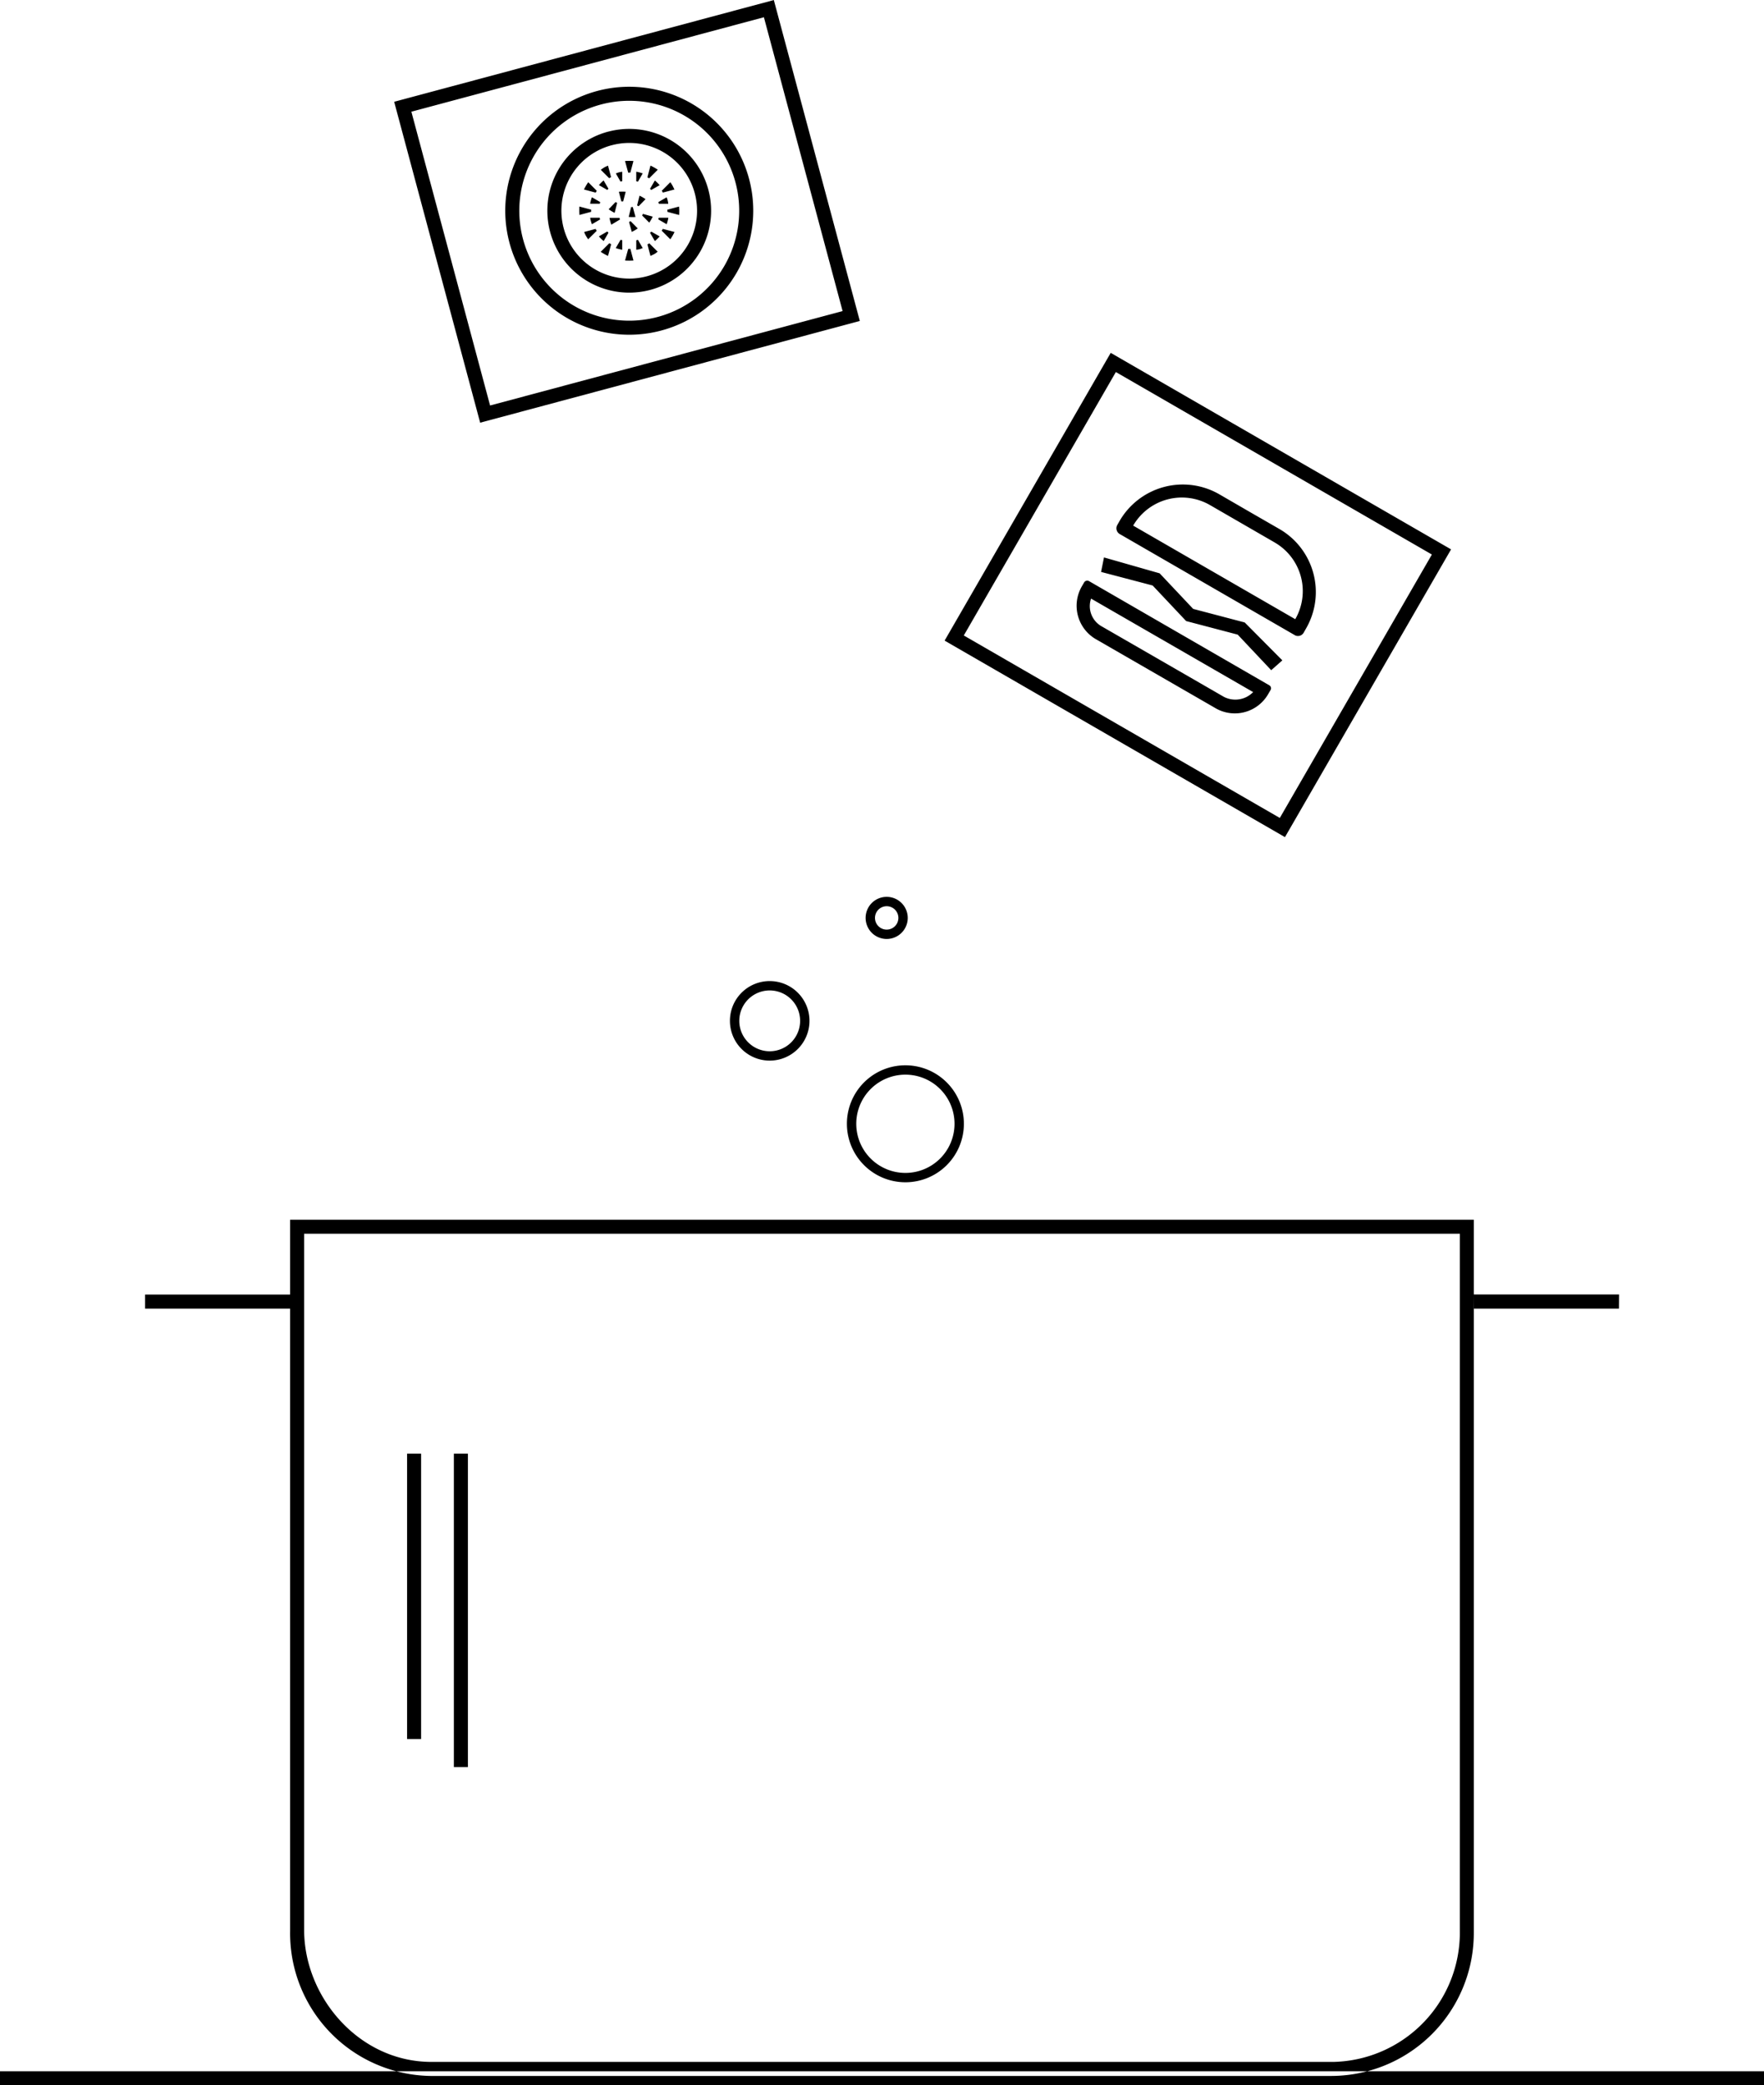 <svg xmlns="http://www.w3.org/2000/svg" width="188.5" height="222.84" viewBox="0 0 188.5 222.84">
  <defs>
    <style>
      .cls-1 {
        fill-rule: evenodd;
      }
    </style>
  </defs>
  <path id="noPhoto" class="cls-1" d="M940.25,1198.59v-1.5h188.5v1.5H940.25Zm157.5-83-0.01-1.51h15.52l-0.01,1.51h-15.5Zm-15.26,82H986.253a15.244,15.244,0,0,1-15-15.5v-66.5h-15.5v-1.5h15.5l0-8H1097.74v76.21A15.268,15.268,0,0,1,1082.49,1197.59Zm13.76-90h-123.5l0,6.5h0v1.5h0l0,66.4c0,7.15,5.845,14.1,13.605,14.1h96.393a13.825,13.825,0,0,0,13.5-14v-74.5Zm-73.75-27a4.25,4.25,0,1,1-4.25,4.25A4.246,4.246,0,0,1,1022.5,1080.59Zm0,1a3.25,3.25,0,1,1-3.25,3.25A3.25,3.25,0,0,1,1022.5,1081.59Zm12.5-10a2.25,2.25,0,1,1-2.25,2.25A2.247,2.247,0,0,1,1035,1071.59Zm0,1a1.25,1.25,0,1,1-1.25,1.25A1.25,1.25,0,0,1,1035,1072.59Zm2,17a6.25,6.25,0,1,1-6.25,6.25A6.246,6.246,0,0,1,1037,1089.59Zm0,1a5.25,5.25,0,1,1-5.25,5.25A5.249,5.249,0,0,1,1037,1090.59ZM982.371,986.626l40.569-10.87,9.19,34.294-40.57,10.87Zm1.838,1.061,37.671-10.094,8.41,31.4-37.67,10.09Zm19.851-2.214a13.25,13.25,0,1,1-9.367,16.227A13.249,13.249,0,0,1,1004.06,985.473Zm0.39,1.449a11.749,11.749,0,1,1-8.308,14.388A11.748,11.748,0,0,1,1004.45,986.922Zm0.78,2.9a8.749,8.749,0,1,1-6.19,10.721A8.747,8.747,0,0,1,1005.23,989.819Zm0.39,1.449a7.248,7.248,0,1,1-5.13,8.882A7.241,7.241,0,0,1,1005.62,991.268Zm6.04,6.253h-1.01c-0.01-.03-0.01-0.06-0.02-0.091s-0.02-.056-0.03-0.086l0.89-.513c0.04,0.111.08,0.224,0.11,0.34S1011.64,997.4,1011.66,997.521Zm-1.95-1.594,0.52-.894a4.8,4.8,0,0,1,.51.5l-0.9.516C1009.8,996.005,1009.75,995.968,1009.71,995.927Zm0,4.693a1.741,1.741,0,0,0,.14-0.12l0.89,0.51a4.806,4.806,0,0,1-.51.5Zm-1.47-5.5V994.1a4.064,4.064,0,0,1,.69.182l-0.51.883C1008.36,995.147,1008.3,995.138,1008.24,995.123Zm-1.59.009c-0.03.008-.06,0.021-0.09,0.03l-0.5-.877a3.207,3.207,0,0,1,.33-0.119c0.12-.031.23-0.044,0.35-0.065v1.013C1006.71,995.122,1006.68,995.124,1006.65,995.132Zm-1.38.79c-0.04.042-.09,0.08-0.13,0.123l-0.89-.514a4.159,4.159,0,0,1,.5-0.5Zm-1.02,5.088,0.89-.52c0.04,0.05.09,0.08,0.13,0.13l-0.51.89A3.449,3.449,0,0,1,1004.25,1001.01Zm-0.94-3.489a4.108,4.108,0,0,1,.19-0.691l0.89,0.515a1.115,1.115,0,0,0-.04.176h-1.04Zm1.04,1.591a0.311,0.311,0,0,1,.03.087l-0.88.513c-0.04-.112-0.08-0.224-0.11-0.341a2.148,2.148,0,0,1-.07-0.35h1.01C1004.34,999.052,1004.34,999.082,1004.35,999.112Zm2.39,2.308v1.02a4.386,4.386,0,0,1-.69-0.18l0.51-.88C1006.62,1001.4,1006.68,1001.4,1006.74,1001.42Zm1.59-.01,0.09-.03,0.51,0.88a3.4,3.4,0,0,1-.34.12c-0.12.03-.23,0.04-0.35,0.06v-1.01C1008.27,1001.42,1008.3,1001.42,1008.33,1001.41Zm3.34-2.389a4.056,4.056,0,0,1-.18.691l-0.89-.514a1.153,1.153,0,0,1,.04-0.177h1.03Zm0.65-3.02-1.24.33a0.5,0.5,0,0,0-.05-0.105c-0.02-.034-0.04-0.06-0.06-0.094l0.91-.913c0.08,0.122.17,0.247,0.24,0.378S1012.25,995.866,1012.32,996Zm-2.89-1.3,0.33-1.254a4.972,4.972,0,0,1,.78.441l-0.92.918C1009.56,994.764,1009.49,994.734,1009.43,994.7Zm1.53,5.7c0.04-.06.08-0.12,0.12-0.19l1.25,0.33a5.454,5.454,0,0,1-.45.78Zm-3.58-6.2-0.34-1.244a5.519,5.519,0,0,1,.9,0l-0.33,1.239C1007.53,994.19,1007.45,994.2,1007.38,994.2Zm-1.93.529a0.754,0.754,0,0,0-.1.066l-0.9-.9c0.12-.085.24-0.178,0.37-0.254s0.27-.129.4-0.192l0.33,1.231C1005.52,994.7,1005.48,994.709,1005.45,994.729Zm-1.43,1.41c-0.03.065-.08,0.127-0.12,0.194l-1.25-.335a5.888,5.888,0,0,1,.46-0.776Zm0.42,6.521,0.92-.92a1.244,1.244,0,0,0,.2.1l-0.34,1.26A5.994,5.994,0,0,1,1004.44,1002.66Zm-2.27-3.94a6.749,6.749,0,0,1-.01-0.9l1.26,0.335a1.735,1.735,0,0,0,0,.228Zm1.78,1.6c0.02,0.03.05,0.06,0.07,0.09l-0.92.91c-0.08-.12-0.16-0.24-0.24-0.37a3.754,3.754,0,0,1-.19-0.41l1.23-.33C1003.92,1000.25,1003.93,1000.28,1003.95,1000.32Zm3.66,2.02,0.33,1.25a6.758,6.758,0,0,1-.9,0l0.34-1.24C1007.45,1002.35,1007.53,1002.34,1007.61,1002.34Zm1.93-.53,0.09-.06,0.9,0.9c-0.12.08-.23,0.18-0.36,0.25s-0.27.13-.41,0.2l-0.33-1.24A0.536,0.536,0,0,0,1009.54,1001.81Zm3.27-3.987a5.389,5.389,0,0,1,.01.9l-1.25-.334c0-.077-0.01-0.153-0.01-0.229Zm-4.48-.12,0.26-1.043a3.885,3.885,0,0,1,.64.371l-0.74.76C1008.44,997.758,1008.38,997.733,1008.33,997.7Zm-1.68-.425-0.27-1.036a4.341,4.341,0,0,1,.73,0l-0.27,1.031C1006.78,997.271,1006.72,997.277,1006.65,997.278Zm-0.45.152-0.27,1.065a4.421,4.421,0,0,1-.64-0.383l0.74-.773C1006.09,997.373,1006.14,997.4,1006.2,997.43Zm1.67,0.444,0.29,1.063a4.329,4.329,0,0,1-.73-0.008l0.26-1.051C1007.75,997.881,1007.81,997.875,1007.87,997.874Zm-0.24,1.507,0.77,0.779a4.452,4.452,0,0,1-.64.37l-0.29-1.051C1007.52,999.45,1007.57,999.413,1007.63,999.381Zm1.32-.774L1010,998.9a4.89,4.89,0,0,1-.37.642l-0.76-.765C1008.9,998.722,1008.92,998.663,1008.95,998.607Zm-2.45.6-0.93.555a4.537,4.537,0,0,1-.19-0.731l1.07,0A1.188,1.188,0,0,0,1006.5,999.21Zm52.44,14.25,36.37,21-17.75,30.75-36.37-21Zm0.55,2.05,33.77,19.5-16.25,28.15-33.77-19.5Zm10.65,35.92-12.78-7.37a4.131,4.131,0,0,1-1.51-5.64l0.25-.43a0.389,0.389,0,0,1,.52-0.14l19.26,11.13a0.366,0.366,0,0,1,.14.51l-0.25.43A4.113,4.113,0,0,1,1070.14,1051.43Zm-13.3-11.71a2.479,2.479,0,0,0,1.16,2.98c1.87,1.08,11.26,6.49,13,7.5a2.657,2.657,0,0,0,3.16-.49Zm10.91,1.1,5.51,1.45,4.02,4.05-1.19,1.05-3.58-3.8-5.51-1.45-3.58-3.8-5.51-1.45,0.31-1.55,5.95,1.7Zm10.85,2.8-9.35-5.4-9.35-5.4a0.711,0.711,0,0,1-.26-0.96l0.25-.44a7.807,7.807,0,0,1,10.65-2.85l3.21,1.86,3.21,1.85a7.778,7.778,0,0,1,2.85,10.64l-0.25.44A0.7,0.7,0,0,1,1078.6,1043.62Zm-2.14-9.9-3.46-2-3.46-2a6.012,6.012,0,0,0-8.2,2.2l8.66,5,8.66,5A6,6,0,0,0,1076.46,1033.72Zm-91.21,127.87h-1.5v-30.5h1.5v30.5Zm5,3h-1.5v-33.5h1.5v33.5Z" transform="translate(-940.25 -975.75)"/>
</svg>

